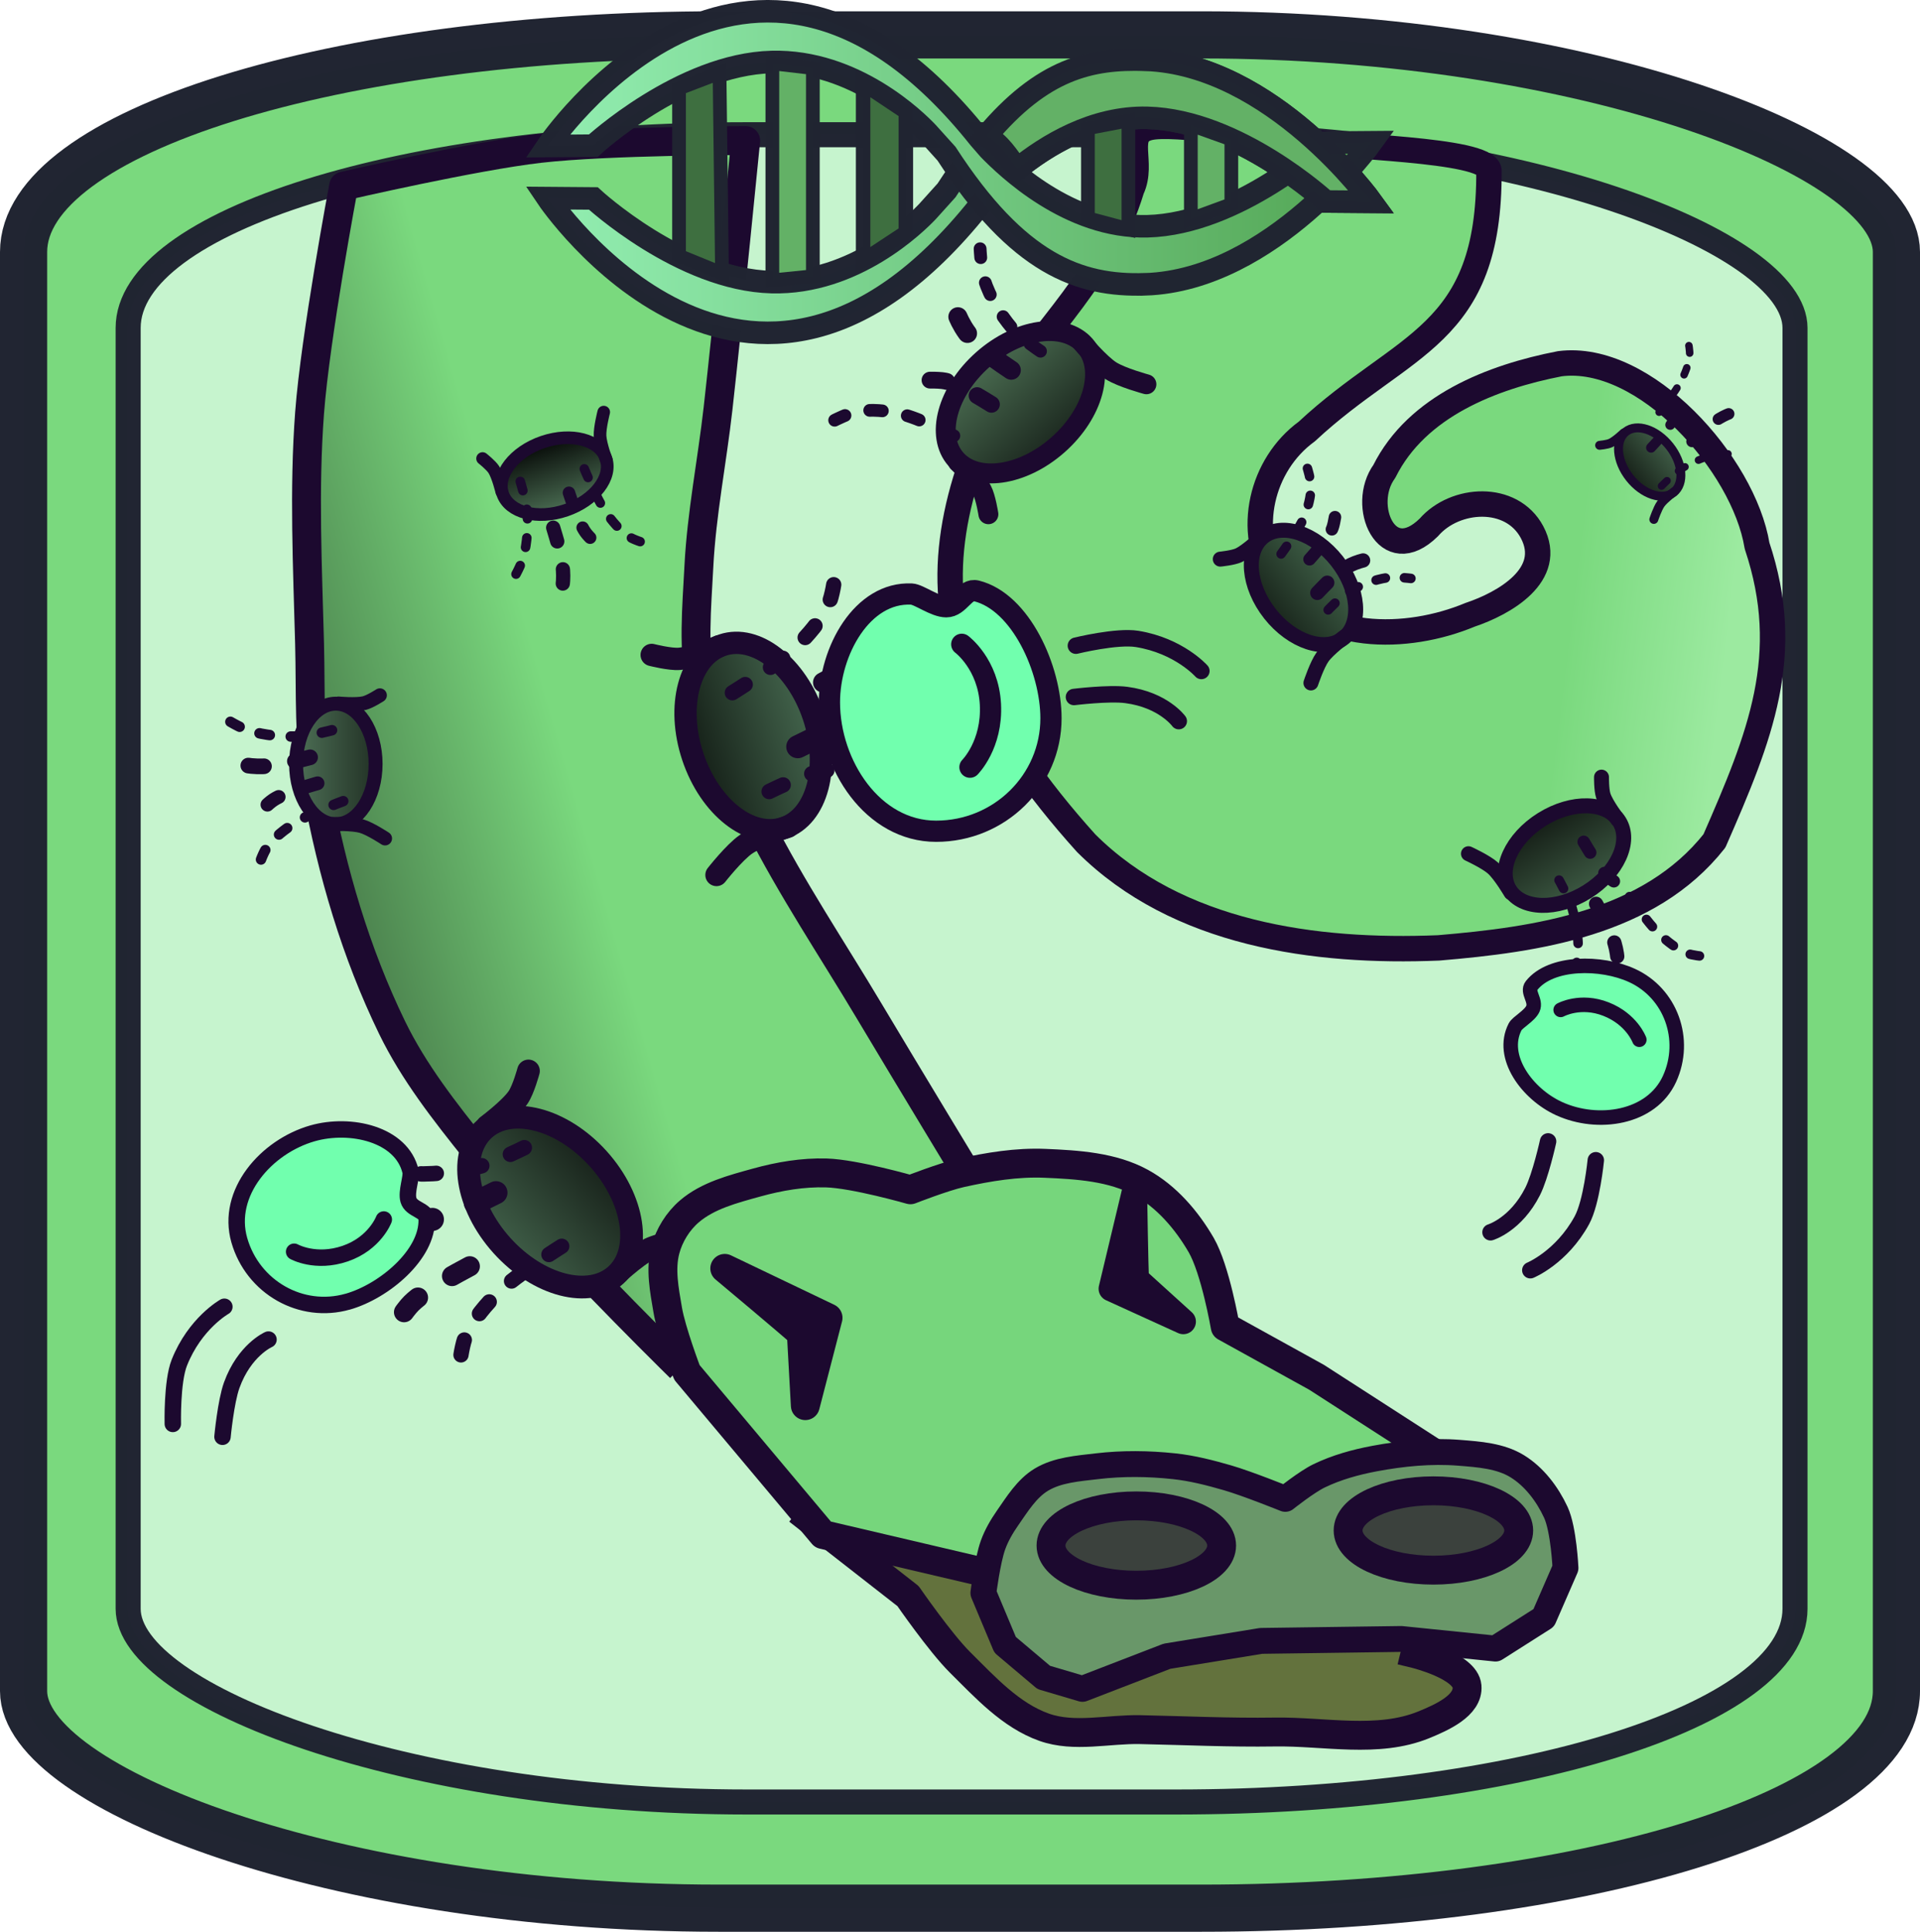 <?xml version="1.0" encoding="UTF-8" standalone="no"?>
<!-- Created with Inkscape (http://www.inkscape.org/) -->

<svg
   width="200"
   height="201.177"
   viewBox="0 0 52.917 53.228"
   version="1.1"
   id="svg1"
   inkscape:version="1.4.2 (f4327f4, 2025-05-13)"
   sodipodi:docname="Diffusion.svg"
   xml:space="preserve"
   xmlns:inkscape="http://www.inkscape.org/namespaces/inkscape"
   xmlns:sodipodi="http://sodipodi.sourceforge.net/DTD/sodipodi-0.dtd"
   xmlns:xlink="http://www.w3.org/1999/xlink"
   xmlns="http://www.w3.org/2000/svg"
   xmlns:svg="http://www.w3.org/2000/svg"><sodipodi:namedview
     id="namedview1"
     pagecolor="#ffffff"
     bordercolor="#000000"
     borderopacity="0.25"
     inkscape:showpageshadow="2"
     inkscape:pageopacity="0.0"
     inkscape:pagecheckerboard="0"
     inkscape:deskcolor="#d1d1d1"
     inkscape:document-units="mm"
     inkscape:zoom="1.6062079"
     inkscape:cx="65.682655"
     inkscape:cy="86.227941"
     inkscape:window-width="3840"
     inkscape:window-height="2054"
     inkscape:window-x="-11"
     inkscape:window-y="-11"
     inkscape:window-maximized="1"
     inkscape:current-layer="layer1"
     showgrid="true"><inkscape:grid
       id="grid1"
       units="mm"
       originx="0"
       originy="0"
       spacingx="1"
       spacingy="1"
       empcolor="#0099e5"
       empopacity="0.302"
       color="#0099e5"
       opacity="0.149"
       empspacing="5"
       enabled="true"
       visible="true" /></sodipodi:namedview><defs
     id="defs1"><linearGradient
       id="linearGradient33"
       inkscape:collect="always"><stop
         style="stop-color:#7ad97e;stop-opacity:1;"
         offset="0.756"
         id="stop33" /><stop
         style="stop-color:#9ceaa0;stop-opacity:1;"
         offset="0.944"
         id="stop34" /></linearGradient><linearGradient
       id="linearGradient31"
       inkscape:collect="always"><stop
         style="stop-color:#7ad97e;stop-opacity:1;"
         offset="0.61"
         id="stop31" /><stop
         style="stop-color:#477949;stop-opacity:1;"
         offset="1"
         id="stop32" /></linearGradient><linearGradient
       id="linearGradient29"
       inkscape:collect="always"><stop
         style="stop-color:#44644c;stop-opacity:1;"
         offset="0"
         id="stop29" /><stop
         style="stop-color:#131b14;stop-opacity:1;"
         offset="1"
         id="stop30" /></linearGradient><linearGradient
       id="linearGradient27"
       inkscape:collect="always"><stop
         style="stop-color:#405f47;stop-opacity:1;"
         offset="0"
         id="stop27" /><stop
         style="stop-color:#111812;stop-opacity:1;"
         offset="1"
         id="stop28" /></linearGradient><linearGradient
       id="linearGradient25"
       inkscape:collect="always"><stop
         style="stop-color:#44684d;stop-opacity:1;"
         offset="0"
         id="stop25" /><stop
         style="stop-color:#151f17;stop-opacity:1;"
         offset="1"
         id="stop26" /></linearGradient><linearGradient
       id="linearGradient23"
       inkscape:collect="always"><stop
         style="stop-color:#4e7255;stop-opacity:1;"
         offset="0"
         id="stop23" /><stop
         style="stop-color:#17211a;stop-opacity:1;"
         offset="1"
         id="stop24" /></linearGradient><linearGradient
       id="linearGradient21"
       inkscape:collect="always"><stop
         style="stop-color:#51755a;stop-opacity:1;"
         offset="0"
         id="stop21" /><stop
         style="stop-color:#1e2c21;stop-opacity:1;"
         offset="1"
         id="stop22" /></linearGradient><linearGradient
       id="linearGradient19"
       inkscape:collect="always"><stop
         style="stop-color:#43644c;stop-opacity:1;"
         offset="0"
         id="stop19" /><stop
         style="stop-color:#141c16;stop-opacity:1;"
         offset="1"
         id="stop20" /></linearGradient><linearGradient
       id="linearGradient17"
       inkscape:collect="always"><stop
         style="stop-color:#486c52;stop-opacity:1;"
         offset="0"
         id="stop17" /><stop
         style="stop-color:#101812;stop-opacity:1;"
         offset="1"
         id="stop18" /></linearGradient><linearGradient
       id="linearGradient12"
       inkscape:collect="always"><stop
         style="stop-color:#52785b;stop-opacity:1;"
         offset="0"
         id="stop12" /><stop
         style="stop-color:#000000;stop-opacity:1;"
         offset="1"
         id="stop15" /></linearGradient><inkscape:path-effect
       effect="spiro"
       id="path-effect45"
       is_visible="true"
       lpeversion="1" /><inkscape:path-effect
       effect="spiro"
       id="path-effect44"
       is_visible="true"
       lpeversion="1" /><inkscape:path-effect
       effect="spiro"
       id="path-effect43"
       is_visible="true"
       lpeversion="1" /><inkscape:path-effect
       effect="spiro"
       id="path-effect42"
       is_visible="true"
       lpeversion="1" /><inkscape:path-effect
       effect="spiro"
       id="path-effect41"
       is_visible="true"
       lpeversion="1" /><inkscape:path-effect
       effect="spiro"
       id="path-effect40"
       is_visible="true"
       lpeversion="1" /><inkscape:path-effect
       effect="fillet_chamfer"
       id="path-effect5"
       is_visible="true"
       lpeversion="1"
       nodesatellites_param="F,0,0,1,0,0,0,1 @ F,0,0,1,0,2.05,0,1 @ F,0,0,1,0,0,0,1"
       radius="0"
       unit="px"
       method="auto"
       mode="F"
       chamfer_steps="1"
       flexible="false"
       use_knot_distance="true"
       apply_no_radius="true"
       apply_with_radius="true"
       only_selected="false"
       hide_knots="false" /><inkscape:path-effect
       effect="fillet_chamfer"
       id="path-effect28"
       is_visible="true"
       lpeversion="1"
       nodesatellites_param="F,0,0,1,0,0,0,1 @ F,0,0,1,0,0,0,1 @ F,0,0,1,0,0,0,1 @ F,0,0,1,0,0,0,1 @ F,0,0,1,0,0,0,1 @ F,0,0,1,0,0,0,1 @ F,0,0,1,0,0,0,1 @ F,0,0,1,0,0,0,1 @ F,0,0,1,0,0,0,1 @ F,0,0,1,0,0,0,1 @ F,0,0,1,0,0,0,1 @ F,0,0,1,0,0,0,1 | F,0,0,1,0,0,0,1 @ F,0,0,1,0,0,0,1 @ F,0,0,1,0,0,0,1 @ F,0,0,1,0,0,0,1 @ F,0,0,1,0,0,0,1 @ F,0,0,1,0,0,0,1 @ F,0,0,1,0,0,0,1 @ F,0,0,1,0,0,0,1 @ F,0,0,1,0,0,0,1 @ F,0,0,1,0,0,0,1 @ F,0,0,1,0,0,0,1"
       radius="0"
       unit="px"
       method="auto"
       mode="F"
       chamfer_steps="1"
       flexible="false"
       use_knot_distance="true"
       apply_no_radius="true"
       apply_with_radius="true"
       only_selected="false"
       hide_knots="false" /><linearGradient
       id="linearGradient13"
       inkscape:collect="always"><stop
         style="stop-color:#94f0b4;stop-opacity:1;"
         offset="0"
         id="stop13" /><stop
         style="stop-color:#51a351;stop-opacity:1;"
         offset="1"
         id="stop14" /></linearGradient><inkscape:path-effect
       effect="powerstroke"
       message=""
       id="path-effect4"
       is_visible="true"
       lpeversion="1.3"
       scale_width="1"
       interpolator_type="CentripetalCatmullRom"
       interpolator_beta="0.75"
       start_linecap_type="round"
       end_linecap_type="round"
       offset_points="10.84,0.437"
       linejoin_type="spiro"
       miter_limit="4"
       not_jump="true"
       sort_points="true" /><inkscape:path-effect
       effect="simplify"
       id="path-effect3"
       is_visible="true"
       lpeversion="1.3"
       threshold="0.012"
       steps="1"
       smooth_angles="0"
       helper_size="0"
       simplify_individual_paths="false"
       simplify_just_coalesce="false"
       step="1" /><linearGradient
       inkscape:collect="always"
       xlink:href="#linearGradient13"
       id="linearGradient14"
       x1="6.124"
       y1="16.682"
       x2="26.723"
       y2="16.682"
       gradientUnits="userSpaceOnUse"
       gradientTransform="matrix(1.161,0,0,1.277,7.587,-15.899)" /><linearGradient
       inkscape:collect="always"
       xlink:href="#linearGradient13"
       id="linearGradient15"
       gradientUnits="userSpaceOnUse"
       x1="6.124"
       y1="16.682"
       x2="26.723"
       y2="16.682"
       gradientTransform="matrix(1.161,0,0,-1.277,7.587,25.38)" /><inkscape:path-effect
       effect="fillet_chamfer"
       id="path-effect5-4"
       is_visible="true"
       lpeversion="1"
       nodesatellites_param="F,0,0,1,0,0,0,1 @ F,0,0,1,0,2.05,0,1 @ F,0,0,1,0,0,0,1"
       radius="0"
       unit="px"
       method="auto"
       mode="F"
       chamfer_steps="1"
       flexible="false"
       use_knot_distance="true"
       apply_no_radius="true"
       apply_with_radius="true"
       only_selected="false"
       hide_knots="false" /><inkscape:path-effect
       effect="fillet_chamfer"
       id="path-effect5-4-5"
       is_visible="true"
       lpeversion="1"
       nodesatellites_param="F,0,0,1,0,0,0,1 @ F,0,0,1,0,2.05,0,1 @ F,0,0,1,0,0,0,1"
       radius="0"
       unit="px"
       method="auto"
       mode="F"
       chamfer_steps="1"
       flexible="false"
       use_knot_distance="true"
       apply_no_radius="true"
       apply_with_radius="true"
       only_selected="false"
       hide_knots="false" /><linearGradient
       inkscape:collect="always"
       xlink:href="#linearGradient12"
       id="linearGradient16"
       x1="-18.588"
       y1="10.402"
       x2="-16.255"
       y2="10.402"
       gradientUnits="userSpaceOnUse" /><linearGradient
       inkscape:collect="always"
       xlink:href="#linearGradient17"
       id="linearGradient18"
       x1="-15.509"
       y1="25.904"
       x2="-11.385"
       y2="25.904"
       gradientUnits="userSpaceOnUse" /><linearGradient
       inkscape:collect="always"
       xlink:href="#linearGradient19"
       id="linearGradient20"
       x1="-12.871"
       y1="34.887"
       x2="-8.673"
       y2="34.887"
       gradientUnits="userSpaceOnUse" /><linearGradient
       inkscape:collect="always"
       xlink:href="#linearGradient21"
       id="linearGradient22"
       x1="8.168"
       y1="21.05"
       x2="10.743"
       y2="21.05"
       gradientUnits="userSpaceOnUse" /><linearGradient
       inkscape:collect="always"
       xlink:href="#linearGradient23"
       id="linearGradient24"
       x1="25.224"
       y1="13.858"
       x2="28.903"
       y2="13.858"
       gradientUnits="userSpaceOnUse" /><linearGradient
       inkscape:collect="always"
       xlink:href="#linearGradient25"
       id="linearGradient26"
       x1="-19.693"
       y1="35.082"
       x2="-16.932"
       y2="35.082"
       gradientUnits="userSpaceOnUse" /><linearGradient
       inkscape:collect="always"
       xlink:href="#linearGradient27"
       id="linearGradient28"
       x1="-44.331"
       y1="-24.239"
       x2="-41.57"
       y2="-24.239"
       gradientUnits="userSpaceOnUse" /><linearGradient
       inkscape:collect="always"
       xlink:href="#linearGradient29"
       id="linearGradient30"
       x1="-28.763"
       y1="38.284"
       x2="-27.112"
       y2="38.284"
       gradientUnits="userSpaceOnUse" /><linearGradient
       inkscape:collect="always"
       xlink:href="#linearGradient31"
       id="linearGradient32"
       x1="27.249"
       y1="18.054"
       x2="8.625"
       y2="23.394"
       gradientUnits="userSpaceOnUse" /><linearGradient
       inkscape:collect="always"
       xlink:href="#linearGradient33"
       id="linearGradient34"
       x1="26.121"
       y1="13.386"
       x2="49.314"
       y2="16.233"
       gradientUnits="userSpaceOnUse" /></defs><g
     inkscape:label="Ebene 1"
     inkscape:groupmode="layer"
     id="layer1"
     transform="translate(-0.2)"><path
       id="path5"
       style="fill:#c6f4ce;fill-opacity:0;stroke:#213222;stroke-width:1.4;stroke-linecap:round;stroke-linejoin:round"
       d="m 46.2,45 a 4.242,5 0 0 1 -4.242,5 4.242,5 0 0 1 -4.242,-5 4.242,5 0 0 1 4.242,-5 4.242,5 0 0 1 4.242,5 z" /><rect
       style="fill:#7ad97e;fill-opacity:1;stroke:#212532;stroke-width:1.3;stroke-linejoin:round;stroke-miterlimit:8.2;stroke-dasharray:none;stroke-opacity:0.996"
       id="rect1"
       width="51.617"
       height="51.617"
       x="0.85"
       y="0.961"
       ry="5.982"
       rx="19.158" /><rect
       style="fill:#c6f4ce;fill-opacity:1;stroke:#212532;stroke-width:0.69;stroke-linejoin:round;stroke-miterlimit:8.2;stroke-dasharray:none;stroke-opacity:0.996"
       id="rect1-8"
       width="45.94"
       height="45.94"
       x="3.732"
       y="3.712"
       ry="5.324"
       rx="17.051" /><path
       style="fill:#71ffae;fill-opacity:0;stroke:#1c092f;stroke-width:0.453;stroke-linecap:round;stroke-linejoin:round;stroke-dasharray:none;stroke-dashoffset:0;paint-order:fill markers stroke"
       d="m 6.384,36.006 c 0,0 -0.811,0.454 -1.242,1.541 -0.208,0.526 -0.179,1.688 -0.179,1.688"
       id="path37-9"
       sodipodi:nodetypes="csc" /><path
       style="fill:#71ffae;fill-opacity:0;stroke:#1c092f;stroke-width:0.453;stroke-linecap:round;stroke-linejoin:round;stroke-dasharray:none;stroke-dashoffset:0;paint-order:fill markers stroke"
       d="m 7.6,36.91 c 0,0 -0.665,0.29 -1.014,1.259 -0.163,0.452 -0.254,1.42 -0.254,1.42"
       id="path38-4"
       sodipodi:nodetypes="csc" /><path
       style="fill:url(#linearGradient34);fill-opacity:1;stroke:#1c092f;stroke-width:0.7;stroke-linecap:round;stroke-linejoin:round;paint-order:fill markers stroke"
       d="m 41.237,4.695 c 0.026,4.61 -2.349,4.706 -5.021,7.195 -1.254,0.911 -1.691,2.744 -0.848,4.074 1.126,1.755 3.623,1.696 5.348,0.976 0.93,-0.31 2.336,-1.099 1.708,-2.279 -0.565,-1.056 -2.121,-0.962 -2.844,-0.129 -1.164,1.148 -1.908,-0.609 -1.226,-1.544 0.898,-1.802 2.972,-2.603 4.837,-2.966 2.341,-0.302 5.071,2.773 5.435,5.015 1.006,3.008 0.087,5.253 -1.175,8.134 -1.798,2.277 -4.892,2.719 -7.602,2.947 -3.404,0.14 -7.192,-0.373 -9.713,-2.885 -1.376,-1.528 -2.476,-3.077 -3.298,-4.949 -0.941,-2.307 -0.299,-4.975 0.885,-7.275 C 29.01,9.003 30.66,7.619 31.392,5.215 31.739,4.475 31.149,3.688 31.88,3.516 c 0.671,-0.157 3.184,0.269 3.832,0.333 1.431,0.206 5.435,0.254 5.526,0.846 z"
       id="path12"
       sodipodi:nodetypes="cccccccccccccccscc" /><path
       style="fill:#3e6f40;fill-opacity:1;stroke:none;stroke-width:1.172;stroke-dasharray:none;stroke-opacity:0.996"
       d="M 50.489,39.566 45.619,51.205"
       id="path24" /><path
       style="fill:url(#linearGradient32);fill-opacity:1;stroke:#1c092f;stroke-width:0.796;stroke-linecap:square;stroke-linejoin:round;paint-order:fill markers stroke"
       d="m 27.078,32.707 c 0,0 -1.95,-3.219 -2.914,-4.835 -1.024,-1.717 -2.143,-3.383 -3.047,-5.166 -0.608,-1.2 -1.306,-2.394 -1.59,-3.709 -0.237,-1.101 -0.123,-2.253 -0.066,-3.378 0.074,-1.466 0.366,-2.913 0.53,-4.371 0.276,-2.456 0.761,-7.375 0.761,-7.375 0,0 -3.793,0.001 -5.673,0.216 -1.824,0.209 -5.408,1.038 -5.408,1.038 0,0 -0.782,4.151 -0.939,6.253 -0.158,2.113 -0.056,4.239 0,6.358 0.035,1.35 -0.028,2.717 0.212,4.046 0.407,2.245 1.064,4.475 2.061,6.527 0.598,1.231 1.457,2.325 2.313,3.393 1.63,2.034 5.348,5.704 5.348,5.704"
       id="path7"
       sodipodi:nodetypes="caaaaacacaaaaac" /><path
       style="fill:#221c25;fill-opacity:0;stroke:#1c092f;stroke-width:0.626;stroke-linecap:round;stroke-linejoin:round;paint-order:fill markers stroke"
       d="m 17.078,35.206 c 0,0 0.628,-0.596 1.01,-0.784 0.357,-0.175 1.155,-0.296 1.155,-0.296"
       id="path11-68"
       sodipodi:nodetypes="cac" /><path
       style="fill:#63723d;fill-opacity:1;stroke:#1c092f;stroke-width:0.796;stroke-linecap:square;stroke-linejoin:round;paint-order:fill markers stroke"
       d="m 39.2,45.566 c 0,0 1.386,0.337 1.433,0.899 0.044,0.53 -0.7,0.859 -1.192,1.06 -1.269,0.518 -2.736,0.178 -4.106,0.199 -1.236,0.019 -2.473,-0.04 -3.709,-0.066 -0.883,-0.019 -1.817,0.229 -2.649,-0.066 -0.92,-0.326 -1.625,-1.101 -2.318,-1.788 -0.549,-0.545 -1.433,-1.826 -1.433,-1.826 l -2.715,-2.119"
       id="path3"
       sodipodi:nodetypes="caaaaaacc" /><path
       style="fill:#76d67c;fill-opacity:1;stroke:#1c092f;stroke-width:0.796;stroke-linecap:square;stroke-linejoin:round;paint-order:fill markers stroke"
       d="m 39.465,39.87 -2.98,-1.921 -2.517,-1.391 c 0,0 -0.27,-1.575 -0.662,-2.252 -0.4,-0.689 -0.957,-1.339 -1.656,-1.722 -0.79,-0.433 -1.749,-0.492 -2.649,-0.53 -0.777,-0.033 -1.559,0.097 -2.318,0.265 -0.477,0.106 -1.391,0.464 -1.391,0.464 0,0 -1.53,-0.44 -2.318,-0.464 -0.646,-0.019 -1.298,0.092 -1.921,0.265 -0.648,0.18 -1.344,0.357 -1.854,0.795 -0.316,0.271 -0.555,0.657 -0.662,1.06 -0.142,0.534 -0.027,1.111 0.066,1.656 0.101,0.592 0.53,1.722 0.53,1.722 l 3.748,4.466 4.398,1.031"
       id="path2"
       sodipodi:nodetypes="cccaaaacaaaaaccc" /><path
       style="fill:#221c25;fill-opacity:0;stroke:#1c092f;stroke-width:0.796;stroke-linecap:square;stroke-linejoin:round;paint-order:fill markers stroke"
       d="m 20.175,34.949 2.847,1.362 -0.627,2.42 -0.11,-1.993 C 22.057,36.522 20.175,34.949 20.175,34.949 Z"
       id="path4"
       sodipodi:nodetypes="ccccc" /><path
       style="fill:#221c25;fill-opacity:0;stroke:#1c092f;stroke-width:0.695;stroke-linecap:square;stroke-linejoin:round;paint-order:fill markers stroke"
       d="m 31.467,32.829 -0.641,2.681 1.987,0.905 -1.292,-1.171 c -0.02,-0.273 -0.053,-2.415 -0.053,-2.415 z"
       id="path4-1"
       sodipodi:nodetypes="ccccc" /><ellipse
       style="fill:url(#linearGradient22);fill-opacity:1;stroke:#1c092f;stroke-width:0.384;stroke-linecap:square;stroke-linejoin:round;paint-order:fill markers stroke"
       id="path9"
       cx="9.456"
       cy="21.05"
       rx="1.096"
       ry="1.661" /><path
       style="fill:#221c25;fill-opacity:0;stroke:#1c092f;stroke-width:0.384;stroke-linecap:round;stroke-linejoin:round;paint-order:fill markers stroke"
       d="m 9.529,19.384 c 0,0 0.481,0.045 0.712,-0.011 0.155,-0.038 0.429,-0.215 0.429,-0.215"
       id="path10"
       sodipodi:nodetypes="cac" /><path
       style="fill:#221c25;fill-opacity:0;stroke:#1c092f;stroke-width:0.384;stroke-linecap:round;stroke-linejoin:round;paint-order:fill markers stroke"
       d="m 9.383,22.705 c 0,0 0.531,-0.014 0.782,0.058 0.235,0.067 0.648,0.34 0.648,0.34"
       id="path11"
       sodipodi:nodetypes="cac" /><ellipse
       style="fill:url(#linearGradient18);fill-opacity:1;stroke:#1c092f;stroke-width:0.615;stroke-linecap:square;stroke-linejoin:round;paint-order:fill markers stroke"
       id="path9-2"
       cx="-13.447"
       cy="25.904"
       rx="1.755"
       ry="2.659"
       transform="matrix(-0.948,0.317,0.317,0.948,0,0)" /><path
       style="fill:#221c25;fill-opacity:0;stroke:#1c092f;stroke-width:0.615;stroke-linecap:round;stroke-linejoin:round;paint-order:fill markers stroke"
       d="m 20.009,17.81 c 0,0 -0.708,0.313 -1.087,0.344 -0.255,0.021 -0.761,-0.108 -0.761,-0.108"
       id="path10-7"
       sodipodi:nodetypes="cac" /><path
       style="fill:#221c25;fill-opacity:0;stroke:#1c092f;stroke-width:0.615;stroke-linecap:round;stroke-linejoin:round;paint-order:fill markers stroke"
       d="m 21.918,22.779 c 0,0 -0.813,0.249 -1.159,0.485 -0.322,0.221 -0.812,0.845 -0.812,0.845"
       id="path11-6"
       sodipodi:nodetypes="cac" /><ellipse
       style="fill:url(#linearGradient26);fill-opacity:1;stroke:#1c092f;stroke-width:0.412;stroke-linecap:square;stroke-linejoin:round;paint-order:fill markers stroke"
       id="path9-2-3"
       cx="-18.312"
       cy="35.082"
       rx="1.175"
       ry="1.78"
       transform="matrix(-0.785,0.62,0.62,0.785,0,0)" /><path
       style="fill:#221c25;fill-opacity:0;stroke:#1c092f;stroke-width:0.412;stroke-linecap:round;stroke-linejoin:round;paint-order:fill markers stroke"
       d="m 34.942,14.838 c 0,0 -0.375,0.358 -0.606,0.463 -0.156,0.071 -0.504,0.105 -0.504,0.105"
       id="path10-7-1"
       sodipodi:nodetypes="cac" /><path
       style="fill:#221c25;fill-opacity:0;stroke:#1c092f;stroke-width:0.412;stroke-linecap:round;stroke-linejoin:round;paint-order:fill markers stroke"
       d="m 37.27,17.534 c 0,0 -0.456,0.341 -0.62,0.568 -0.153,0.212 -0.32,0.716 -0.32,0.716"
       id="path11-6-2"
       sodipodi:nodetypes="cac" /><ellipse
       style="fill:url(#linearGradient28);fill-opacity:1;stroke:#1c092f;stroke-width:0.412;stroke-linecap:square;stroke-linejoin:round;paint-order:fill markers stroke"
       id="path9-2-3-1"
       cx="-42.95"
       cy="-24.239"
       rx="1.175"
       ry="1.78"
       transform="matrix(-0.53,-0.848,-0.848,0.53,0,0)" /><path
       style="fill:#221c25;fill-opacity:0;stroke:#1c092f;stroke-width:0.412;stroke-linecap:round;stroke-linejoin:round;paint-order:fill markers stroke"
       d="m 44.782,22.579 c 0,0 -0.314,-0.412 -0.394,-0.654 -0.054,-0.163 -0.049,-0.512 -0.049,-0.512"
       id="path10-7-1-3"
       sodipodi:nodetypes="cac" /><path
       style="fill:#221c25;fill-opacity:0;stroke:#1c092f;stroke-width:0.412;stroke-linecap:round;stroke-linejoin:round;paint-order:fill markers stroke"
       d="m 41.846,24.598 c 0,0 -0.289,-0.491 -0.497,-0.678 -0.194,-0.175 -0.677,-0.397 -0.677,-0.397"
       id="path11-6-2-8"
       sodipodi:nodetypes="cac" /><ellipse
       style="fill:url(#linearGradient30);fill-opacity:1;stroke:#1c092f;stroke-width:0.246;stroke-linecap:square;stroke-linejoin:round;paint-order:fill markers stroke"
       id="path9-2-3-7"
       cx="-27.938"
       cy="38.284"
       rx="0.702"
       ry="1.064"
       transform="matrix(-0.785,0.62,0.62,0.785,0,0)" /><path
       style="fill:#221c25;fill-opacity:0;stroke:#1c092f;stroke-width:0.246;stroke-linecap:round;stroke-linejoin:round;paint-order:fill markers stroke"
       d="m 44.951,11.931 c 0,0 -0.224,0.214 -0.363,0.277 -0.093,0.043 -0.301,0.062 -0.301,0.062"
       id="path10-7-1-9"
       sodipodi:nodetypes="cac" /><path
       style="fill:#221c25;fill-opacity:0;stroke:#1c092f;stroke-width:0.246;stroke-linecap:round;stroke-linejoin:round;paint-order:fill markers stroke"
       d="m 46.343,13.544 c 0,0 -0.273,0.204 -0.371,0.34 -0.091,0.127 -0.191,0.428 -0.191,0.428"
       id="path11-6-2-3"
       sodipodi:nodetypes="cac" /><ellipse
       style="fill:url(#linearGradient24);fill-opacity:1;stroke:#1c092f;stroke-width:0.549;stroke-linecap:square;stroke-linejoin:round;paint-order:fill markers stroke"
       id="path9-2-3-5"
       cx="27.064"
       cy="13.858"
       rx="1.565"
       ry="2.372"
       transform="matrix(0.663,0.749,0.749,-0.663,0,0)" /><path
       style="fill:#221c25;fill-opacity:0;stroke:#1c092f;stroke-width:0.549;stroke-linecap:round;stroke-linejoin:round;paint-order:fill markers stroke"
       d="m 26.602,12.735 c 0,0 0.504,0.472 0.662,0.772 0.107,0.202 0.177,0.662 0.177,0.662"
       id="path10-7-1-0"
       sodipodi:nodetypes="cac" /><path
       style="fill:#221c25;fill-opacity:0;stroke:#1c092f;stroke-width:0.549;stroke-linecap:round;stroke-linejoin:round;paint-order:fill markers stroke"
       d="m 30.016,9.434 c 0,0 0.488,0.581 0.803,0.782 0.294,0.187 0.977,0.372 0.977,0.372"
       id="path11-6-2-2"
       sodipodi:nodetypes="cac" /><ellipse
       style="fill:url(#linearGradient20);fill-opacity:1;stroke:#1c092f;stroke-width:0.626;stroke-linecap:square;stroke-linejoin:round;paint-order:fill markers stroke"
       id="path9-22"
       cx="-10.772"
       cy="34.887"
       rx="1.786"
       ry="2.707"
       transform="rotate(-42.038)" /><path
       style="fill:#221c25;fill-opacity:0;stroke:#1c092f;stroke-width:0.626;stroke-linecap:round;stroke-linejoin:round;paint-order:fill markers stroke"
       d="m 13.631,31.027 c 0,0 0.632,-0.471 0.849,-0.79 0.147,-0.216 0.285,-0.728 0.285,-0.728"
       id="path10-1"
       sodipodi:nodetypes="cac" /><ellipse
       style="fill:url(#linearGradient16);fill-opacity:1;stroke:#1c092f;stroke-width:0.348;stroke-linecap:square;stroke-linejoin:round;paint-order:fill markers stroke"
       id="path9-8"
       cx="-17.421"
       cy="10.402"
       rx="0.993"
       ry="1.504"
       transform="rotate(-108.872)" /><path
       style="fill:#221c25;fill-opacity:0;stroke:#1c092f;stroke-width:0.348;stroke-linecap:round;stroke-linejoin:round;paint-order:fill markers stroke"
       d="m 14.028,13.546 c 0,0 -0.102,-0.426 -0.218,-0.607 -0.078,-0.122 -0.31,-0.305 -0.31,-0.305"
       id="path10-9"
       sodipodi:nodetypes="cac" /><path
       d="m 31.769,1.647 c 3.497,0.119 6.235,3.915 6.235,3.915 l -1.264,-0.01 c 0,0 -2.427,-2.241 -4.917,-2.305 -2.157,-0.055 -3.895,1.639 -4.364,2.117 L 27.191,5.671 C 20.816,13.668 15.289,5.458 15.289,5.458 l 1.264,0.01 c 0,0 2.427,2.241 4.916,2.305 2.295,0.059 4,-1.634 4.298,-1.95 l 0.52,-0.577 c 1.965,-3.03 3.649,-3.661 5.481,-3.598 z"
       style="fill:url(#linearGradient14);fill-opacity:1;stroke:#212532;stroke-width:0.621;stroke-opacity:0.996"
       id="path9-3"
       sodipodi:nodetypes="scccccccsccs" /><path
       d="m 31.769,7.834 c 3.497,-0.119 6.235,-3.915 6.235,-3.915 l -1.264,0.01 c 0,0 -2.427,2.241 -4.917,2.305 C 29.665,6.289 27.927,4.595 27.459,4.117 L 27.191,3.809 C 20.816,-4.187 15.289,4.023 15.289,4.023 l 1.264,-0.01 c 0,0 2.427,-2.241 4.916,-2.305 2.295,-0.059 4,1.634 4.298,1.95 l 0.52,0.577 c 1.965,3.03 3.649,3.661 5.481,3.598 z"
       style="fill:url(#linearGradient15);fill-opacity:1;stroke:#212532;stroke-width:0.621;stroke-opacity:0.996"
       id="path9-3-3"
       sodipodi:nodetypes="scccccccsccs" /><path
       d="m 31.769,1.647 c -1.512,-0.051 -2.84,0.252 -4.391,2.103 0.372,0.186 0.61,0.576 0.854,0.91 0.81,-0.654 2.101,-1.451 3.591,-1.413 2.489,0.064 4.917,2.305 4.917,2.305 l 1.264,0.01 c 0,0 -2.738,-3.796 -6.235,-3.915 z"
       style="fill:#63b166;fill-opacity:1;stroke:#212532;stroke-width:0.621;stroke-opacity:0.996"
       id="path18"
       sodipodi:nodetypes="cccccccc" /><path
       id="rect18"
       style="fill:#3e6f40;fill-opacity:1;stroke:#212532;stroke-width:0.378;stroke-opacity:0.996"
       d="M 18.915,2.436 20.031,2.009 20.099,7.531 18.915,7.048 Z"
       sodipodi:nodetypes="ccccc" /><path
       id="rect18-0"
       style="fill:#63b166;stroke:#212532;stroke-width:0.378;stroke-opacity:0.996"
       d="m 21.487,1.745 1.116,0.13 v 5.737 l -1.116,0.112 z"
       sodipodi:nodetypes="ccccc" /><path
       id="rect18-2"
       style="fill:#3e6f40;fill-opacity:1;stroke:#212532;stroke-width:0.399;stroke-opacity:0.996"
       d="m 23.988,2.307 1.178,0.785 v 3.309 l -1.178,0.776 z"
       sodipodi:nodetypes="ccccc" /><path
       id="rect18-5"
       style="fill:#3e6f40;fill-opacity:1;stroke:#212532;stroke-width:0.378;stroke-opacity:0.996"
       d="M 30.184,3.532 31.3,3.318 V 6.312 L 30.184,6.014 Z"
       sodipodi:nodetypes="ccccc" /><path
       id="rect18-20"
       style="fill:#63b166;stroke:#212532;stroke-width:0.378;stroke-opacity:0.996"
       d="m 33.021,3.442 1.116,0.4 v 1.785 l -1.116,0.409 z"
       sodipodi:nodetypes="ccccc" /><path
       style="fill:#221c25;fill-opacity:0;stroke:#1c092f;stroke-width:0.348;stroke-linecap:round;stroke-linejoin:round;paint-order:fill markers stroke"
       d="m 16.917,12.698 c 0,0 -0.167,-0.451 -0.179,-0.688 -0.011,-0.221 0.101,-0.655 0.101,-0.655"
       id="path11-2"
       sodipodi:nodetypes="cac" /><path
       style="fill:#699769;fill-opacity:1;stroke:#1c092f;stroke-width:0.713;stroke-linecap:square;stroke-linejoin:round;paint-order:fill markers stroke"
       d="m 30.033,46.535 2.33,-0.899 2.596,-0.423 3.861,-0.053 2.596,0.265 1.331,-0.846 0.599,-1.375 c 0,0 -0.048,-1.063 -0.266,-1.534 -0.233,-0.501 -0.594,-0.981 -1.065,-1.27 -0.466,-0.286 -1.053,-0.327 -1.598,-0.37 -0.776,-0.062 -1.565,0.016 -2.33,0.159 -0.525,0.098 -1.05,0.244 -1.531,0.476 -0.339,0.163 -0.932,0.635 -0.932,0.635 0,0 -1.053,-0.425 -1.598,-0.582 -0.48,-0.139 -0.968,-0.264 -1.465,-0.317 -0.706,-0.076 -1.425,-0.084 -2.13,0 -0.521,0.062 -1.082,0.099 -1.531,0.37 -0.402,0.243 -0.663,0.672 -0.932,1.058 -0.16,0.23 -0.304,0.477 -0.399,0.741 -0.153,0.423 -0.266,1.323 -0.266,1.323 l 0.599,1.428 1.065,0.899 z"
       id="path1"
       sodipodi:nodetypes="cccccccaaaaacaaaaaacccc" /><ellipse
       style="fill:#3b413d;fill-opacity:1;stroke:#1c092f;stroke-width:0.796;stroke-linecap:square;stroke-linejoin:round;paint-order:fill markers stroke"
       id="path8"
       cx="31.518"
       cy="42.586"
       rx="2.351"
       ry="1.093" /><ellipse
       style="fill:#3b413d;fill-opacity:1;stroke:#1c092f;stroke-width:0.796;stroke-linecap:square;stroke-linejoin:round;paint-order:fill markers stroke"
       id="path8-8"
       cx="39.706"
       cy="42.171"
       rx="2.351"
       ry="1.093" /><path
       style="fill:#76d67c;fill-opacity:0;stroke:#1c092f;stroke-width:0.421;stroke-linecap:round;stroke-linejoin:round;stroke-dasharray:0.421,0.842;paint-order:fill markers stroke;stroke-dashoffset:0"
       d="m 20.384,19.088 c 0,0 1.226,-0.757 1.73,-1.24 0.365,-0.35 0.702,-0.742 0.915,-1.181 0.112,-0.232 0.179,-0.741 0.179,-0.741"
       id="path34"
       sodipodi:nodetypes="caac" /><path
       style="fill:#76d67c;fill-opacity:0;stroke:#1c092f;stroke-width:0.635;stroke-linecap:round;stroke-linejoin:round;paint-order:fill markers stroke;stroke-dasharray:0.635,1.269;stroke-dashoffset:0"
       d="m 22.187,20.575 c 0,0 0.687,-0.342 1.042,-0.486 0.745,-0.303 1.246,-0.373 1.926,-0.342"
       id="path34-4"
       sodipodi:nodetypes="csc" /><path
       style="fill:#76d67c;fill-opacity:0;stroke:#1c092f;stroke-width:0.557;stroke-linecap:round;stroke-linejoin:round;paint-order:fill markers stroke;stroke-dasharray:0.557,1.113;stroke-dashoffset:0"
       d="m 22.886,18.803 c 0,0 0.597,-0.311 0.882,-0.49 0.253,-0.159 0.519,-0.309 0.733,-0.519 0.2,-0.196 0.5,-0.674 0.5,-0.674"
       id="path34-4-3"
       sodipodi:nodetypes="caac" /><path
       style="fill:#76d67c;fill-opacity:0;stroke:#1c092f;stroke-width:0.425;stroke-linecap:round;stroke-linejoin:round;stroke-dasharray:0.425,0.849;paint-order:fill markers stroke;stroke-dashoffset:0"
       d="m 21.399,21.809 c 0,0 0.825,-0.411 1.279,-0.518 0.646,-0.153 1.332,-0.227 1.998,-0.169 0.351,0.031 1.012,0.269 1.012,0.269"
       id="path34-4-9"
       sodipodi:nodetypes="caac" /><path
       style="fill:#76d67c;fill-opacity:0;stroke:#1c092f;stroke-width:0.421;stroke-linecap:round;stroke-linejoin:round;stroke-dasharray:0.421,0.842;paint-order:fill markers stroke;stroke-dashoffset:0"
       d="m 15.682,34.339 c 0,0 -1.222,0.764 -1.723,1.251 -0.363,0.352 -0.698,0.746 -0.908,1.187 -0.111,0.232 -0.175,0.742 -0.175,0.742"
       id="path34-46"
       sodipodi:nodetypes="caac" /><path
       style="fill:#76d67c;fill-opacity:0;stroke:#1c092f;stroke-width:0.635;stroke-linecap:round;stroke-linejoin:round;paint-order:fill markers stroke;stroke-dasharray:0.635,1.269;stroke-dashoffset:0"
       d="m 13.87,32.863 c 0,0 -0.685,0.346 -1.039,0.493 -0.743,0.308 -1.244,0.38 -1.924,0.353"
       id="path34-4-0"
       sodipodi:nodetypes="csc" /><path
       style="fill:#76d67c;fill-opacity:0;stroke:#1c092f;stroke-width:0.557;stroke-linecap:round;stroke-linejoin:round;paint-order:fill markers stroke;stroke-dasharray:0.557,1.113;stroke-dashoffset:0"
       d="m 13.148,34.892 c 0,0 -0.595,0.315 -0.879,0.496 -0.252,0.161 -0.517,0.313 -0.73,0.523 -0.199,0.197 -0.496,0.677 -0.496,0.677"
       id="path34-4-3-6"
       sodipodi:nodetypes="caac" /><path
       style="fill:#76d67c;fill-opacity:0;stroke:#1c092f;stroke-width:0.425;stroke-linecap:round;stroke-linejoin:round;stroke-dasharray:0.425,0.849;paint-order:fill markers stroke;stroke-dashoffset:0"
       d="m 14.651,31.623 c 0,0 -0.823,0.416 -1.276,0.526 -0.645,0.157 -1.331,0.235 -1.997,0.18 C 11.027,32.301 10.364,32.067 10.364,32.067"
       id="path34-4-9-6"
       sodipodi:nodetypes="caac" /><path
       style="fill:#76d67c;fill-opacity:0;stroke:#1c092f;stroke-width:0.287;stroke-linecap:round;stroke-linejoin:round;stroke-dasharray:0.287,0.573;paint-order:fill markers stroke;stroke-dashoffset:0"
       d="m 9.661,22.074 c 0,0 -0.921,0.34 -1.323,0.594 -0.291,0.184 -0.569,0.4 -0.77,0.665 -0.106,0.14 -0.22,0.47 -0.22,0.47"
       id="path34-6"
       sodipodi:nodetypes="caac" /><path
       style="fill:#76d67c;fill-opacity:0;stroke:#1c092f;stroke-width:0.432;stroke-linecap:round;stroke-linejoin:round;paint-order:fill markers stroke;stroke-dasharray:0.432,0.865;stroke-dashoffset:0"
       d="m 8.746,20.867 c 0,0 -0.505,0.135 -0.762,0.184 -0.538,0.102 -0.882,0.081 -1.332,-0.032"
       id="path34-4-37"
       sodipodi:nodetypes="csc" /><path
       style="fill:#76d67c;fill-opacity:0;stroke:#1c092f;stroke-width:0.379;stroke-linecap:round;stroke-linejoin:round;paint-order:fill markers stroke;stroke-dasharray:0.379,0.758;stroke-dashoffset:0"
       d="m 8.953,21.582 c 0,0 -0.441,0.127 -0.655,0.208 -0.191,0.072 -0.388,0.137 -0.559,0.247 -0.16,0.104 -0.425,0.382 -0.425,0.382"
       id="path34-4-3-8"
       sodipodi:nodetypes="caac" /><path
       style="fill:#76d67c;fill-opacity:0;stroke:#1c092f;stroke-width:0.289;stroke-linecap:round;stroke-linejoin:round;stroke-dasharray:0.289,0.578;paint-order:fill markers stroke;stroke-dashoffset:0"
       d="m 9.351,20.12 c 0,0 -0.606,0.163 -0.924,0.173 -0.452,0.015 -0.92,-0.029 -1.357,-0.157 -0.23,-0.068 -0.639,-0.316 -0.639,-0.316"
       id="path34-4-9-8"
       sodipodi:nodetypes="caac" /><path
       style="fill:#76d67c;fill-opacity:0;stroke:#1c092f;stroke-width:0.261;stroke-linecap:round;stroke-linejoin:round;stroke-dasharray:0.261,0.521;paint-order:fill markers stroke;stroke-dashoffset:0"
       d="m 16.304,12.918 c 0,0 0.34,0.825 0.585,1.182 0.177,0.258 0.383,0.503 0.63,0.677 0.13,0.092 0.435,0.184 0.435,0.184"
       id="path34-5"
       sodipodi:nodetypes="caac" /><path
       style="fill:#76d67c;fill-opacity:0;stroke:#1c092f;stroke-width:0.393;stroke-linecap:round;stroke-linejoin:round;paint-order:fill markers stroke;stroke-dasharray:0.393,0.786;stroke-dashoffset:0"
       d="m 15.447,14.54 c 0,0 0.14,0.454 0.193,0.686 0.111,0.486 0.103,0.799 0.016,1.211"
       id="path34-4-98"
       sodipodi:nodetypes="csc" /><path
       style="fill:#76d67c;fill-opacity:0;stroke:#1c092f;stroke-width:0.345;stroke-linecap:round;stroke-linejoin:round;paint-order:fill markers stroke;stroke-dasharray:0.345,0.689;stroke-dashoffset:0"
       d="m 15.881,13.578 c 0,0 0.13,0.396 0.211,0.588 0.072,0.171 0.137,0.348 0.244,0.5 0.099,0.142 0.362,0.373 0.362,0.373"
       id="path34-4-3-4"
       sodipodi:nodetypes="caac" /><path
       style="fill:#76d67c;fill-opacity:0;stroke:#1c092f;stroke-width:0.263;stroke-linecap:round;stroke-linejoin:round;stroke-dasharray:0.263,0.526;paint-order:fill markers stroke;stroke-dashoffset:0"
       d="m 14.539,13.265 c 0,0 0.168,0.545 0.189,0.833 0.029,0.41 0.005,0.837 -0.097,1.238 -0.054,0.211 -0.266,0.591 -0.266,0.591"
       id="path34-4-9-0"
       sodipodi:nodetypes="caac" /><path
       style="fill:#76d67c;fill-opacity:0;stroke:#1c092f;stroke-width:0.261;stroke-linecap:round;stroke-linejoin:round;stroke-dasharray:0.261,0.521;paint-order:fill markers stroke;stroke-dashoffset:0"
       d="m 45.112,24.704 c 0,0 0.506,0.735 0.82,1.032 0.228,0.215 0.48,0.411 0.759,0.529 0.147,0.062 0.464,0.088 0.464,0.088"
       id="path34-5-1"
       sodipodi:nodetypes="caac" /><path
       style="fill:#76d67c;fill-opacity:0;stroke:#1c092f;stroke-width:0.393;stroke-linecap:round;stroke-linejoin:round;paint-order:fill markers stroke;stroke-dasharray:0.393,0.786;stroke-dashoffset:0"
       d="m 44.19,24.904 c 0,0 0.233,0.414 0.333,0.63 0.211,0.452 0.269,0.759 0.271,1.18"
       id="path34-4-98-5"
       sodipodi:nodetypes="csc" /><path
       style="fill:#76d67c;fill-opacity:0;stroke:#1c092f;stroke-width:0.345;stroke-linecap:round;stroke-linejoin:round;paint-order:fill markers stroke;stroke-dasharray:0.345,0.689;stroke-dashoffset:0"
       d="m 43.848,23.196 c 0,0 0.211,0.36 0.33,0.53 0.106,0.152 0.207,0.311 0.343,0.437 0.127,0.118 0.432,0.289 0.432,0.289"
       id="path34-4-3-4-4"
       sodipodi:nodetypes="caac" /><path
       style="fill:#76d67c;fill-opacity:0;stroke:#1c092f;stroke-width:0.263;stroke-linecap:round;stroke-linejoin:round;stroke-dasharray:0.263,0.526;paint-order:fill markers stroke;stroke-dashoffset:0"
       d="m 43.169,24.251 c 0,0 0.279,0.498 0.36,0.775 0.115,0.394 0.181,0.817 0.166,1.231 -0.008,0.218 -0.135,0.634 -0.135,0.634"
       id="path34-4-9-0-2"
       sodipodi:nodetypes="caac" /><path
       style="fill:#76d67c;fill-opacity:0;stroke:#1c092f;stroke-width:0.207;stroke-linecap:round;stroke-linejoin:round;stroke-dasharray:0.207,0.414;paint-order:fill markers stroke;stroke-dashoffset:0"
       d="m 45.927,11.357 c 0,0 0.449,-0.55 0.605,-0.856 0.113,-0.222 0.207,-0.458 0.235,-0.697 0.015,-0.126 -0.036,-0.374 -0.036,-0.374"
       id="path34-5-7"
       sodipodi:nodetypes="caac" /><path
       style="fill:#76d67c;fill-opacity:0;stroke:#1c092f;stroke-width:0.318;stroke-linecap:round;stroke-linejoin:round;paint-order:fill markers stroke;stroke-dasharray:0.318,0.636;stroke-dashoffset:0"
       d="m 46.834,12.163 c 0,0 0.276,-0.268 0.424,-0.392 0.31,-0.26 0.542,-0.372 0.876,-0.466"
       id="path34-4-98-2"
       sodipodi:nodetypes="csc" /><path
       style="fill:#76d67c;fill-opacity:0;stroke:#1c092f;stroke-width:0.274;stroke-linecap:round;stroke-linejoin:round;paint-order:fill markers stroke;stroke-dasharray:0.274,0.548;stroke-dashoffset:0"
       d="m 45.705,12.335 c 0,0 0.228,-0.241 0.331,-0.37 0.092,-0.115 0.191,-0.228 0.257,-0.359 0.062,-0.123 0.124,-0.394 0.124,-0.394"
       id="path34-4-3-4-6"
       sodipodi:nodetypes="caac" /><path
       style="fill:#76d67c;fill-opacity:0;stroke:#1c092f;stroke-width:0.209;stroke-linecap:round;stroke-linejoin:round;stroke-dasharray:0.209,0.418;paint-order:fill markers stroke;stroke-dashoffset:0"
       d="m 45.994,13.392 c 0,0 0.318,-0.324 0.511,-0.447 0.276,-0.175 0.583,-0.32 0.903,-0.401 0.168,-0.042 0.514,-0.038 0.514,-0.038"
       id="path34-4-9-0-0"
       sodipodi:nodetypes="caac" /><path
       style="fill:#76d67c;fill-opacity:0;stroke:#1c092f;stroke-width:0.261;stroke-linecap:round;stroke-linejoin:round;stroke-dasharray:0.261,0.521;paint-order:fill markers stroke;stroke-dashoffset:0"
       d="m 35.508,15.264 c 0,0 0.481,-0.642 0.632,-1.013 0.11,-0.269 0.192,-0.559 0.193,-0.861 3.91e-4,-0.159 -0.099,-0.484 -0.099,-0.484"
       id="path34-5-5"
       sodipodi:nodetypes="caac" /><path
       style="fill:#76d67c;fill-opacity:0;stroke:#1c092f;stroke-width:0.393;stroke-linecap:round;stroke-linejoin:round;paint-order:fill markers stroke;stroke-dasharray:0.393,0.786;stroke-dashoffset:0"
       d="m 36.506,16.337 c 0,0 0.291,-0.309 0.451,-0.449 0.334,-0.293 0.595,-0.408 0.982,-0.485"
       id="path34-4-98-4"
       sodipodi:nodetypes="csc" /><path
       style="fill:#76d67c;fill-opacity:0;stroke:#1c092f;stroke-width:0.345;stroke-linecap:round;stroke-linejoin:round;paint-order:fill markers stroke;stroke-dasharray:0.345,0.689;stroke-dashoffset:0"
       d="m 36.292,15.41 c 0,0 0.249,-0.277 0.36,-0.429 0.098,-0.135 0.206,-0.265 0.269,-0.425 0.059,-0.149 0.098,-0.488 0.098,-0.488"
       id="path34-4-3-4-1"
       sodipodi:nodetypes="caac" /><path
       style="fill:#76d67c;fill-opacity:0;stroke:#1c092f;stroke-width:0.263;stroke-linecap:round;stroke-linejoin:round;stroke-dasharray:0.263,0.526;paint-order:fill markers stroke;stroke-dashoffset:0"
       d="m 36.806,16.805 c 0,0 0.35,-0.371 0.574,-0.502 0.319,-0.186 0.682,-0.329 1.069,-0.388 0.204,-0.031 0.637,0.023 0.637,0.023"
       id="path34-4-9-0-20"
       sodipodi:nodetypes="caac" /><path
       style="fill:#76d67c;fill-opacity:0;stroke:#1c092f;stroke-width:0.35;stroke-linecap:round;stroke-linejoin:round;stroke-dasharray:0.35,0.7;paint-order:fill markers stroke;stroke-dashoffset:0"
       d="m 26.49,12.006 c 0,0 -0.959,-0.491 -1.485,-0.607 -0.38,-0.084 -0.783,-0.128 -1.184,-0.061 -0.211,0.036 -0.618,0.241 -0.618,0.241"
       id="path34-5-5-0"
       sodipodi:nodetypes="caac" /><path
       style="fill:#76d67c;fill-opacity:0;stroke:#1c092f;stroke-width:0.528;stroke-linecap:round;stroke-linejoin:round;paint-order:fill markers stroke;stroke-dasharray:0.528,1.056;stroke-dashoffset:0"
       d="m 28.071,10.199 c 0,0 -0.475,-0.316 -0.696,-0.495 C 26.911,9.328 26.7,9.008 26.511,8.513"
       id="path34-4-98-4-7"
       sodipodi:nodetypes="csc" /><path
       style="fill:#76d67c;fill-opacity:0;stroke:#1c092f;stroke-width:0.463;stroke-linecap:round;stroke-linejoin:round;paint-order:fill markers stroke;stroke-dasharray:0.463,0.926;stroke-dashoffset:0"
       d="m 27.525,11.14 c 0,0 -0.424,-0.268 -0.649,-0.38 -0.2,-0.1 -0.398,-0.213 -0.624,-0.26 -0.211,-0.044 -0.668,-0.019 -0.668,-0.019"
       id="path34-4-3-4-1-1"
       sodipodi:nodetypes="caac" /><path
       style="fill:#76d67c;fill-opacity:0;stroke:#1c092f;stroke-width:0.353;stroke-linecap:round;stroke-linejoin:round;stroke-dasharray:0.353,0.706;paint-order:fill markers stroke;stroke-dashoffset:0"
       d="m 28.877,9.677 c 0,0 -0.571,-0.379 -0.795,-0.646 C 27.763,8.651 27.491,8.202 27.326,7.703 27.239,7.44 27.213,6.854 27.213,6.854"
       id="path34-4-9-0-20-7"
       sodipodi:nodetypes="caac" /><path
       id="path35"
       style="fill:#71ffae;stroke:#1c092f;stroke-width:0.453;stroke-linecap:round;stroke-linejoin:round;paint-order:fill markers stroke"
       d="M 9.784,35.865 C 8.505,36.231 7.167,35.472 6.795,34.171 6.423,32.87 7.534,31.594 8.813,31.228 c 1.05,-0.3 2.46,0.023 2.702,1.05 0.037,0.156 -0.124,0.552 -0.058,0.786 0.078,0.275 0.493,0.268 0.503,0.528 0.035,0.97 -1.167,1.986 -2.176,2.274 z"
       sodipodi:nodetypes="sssssss" /><path
       style="fill:#71ffae;fill-opacity:1;stroke:#1c092f;stroke-width:0.453;stroke-linecap:round;stroke-linejoin:round;stroke-dasharray:none;stroke-dashoffset:0;paint-order:fill markers stroke"
       d="m 10.778,33.602 c 0,0 -0.248,0.66 -1.064,0.94 -0.816,0.28 -1.408,-0.052 -1.408,-0.052"
       id="path36"
       sodipodi:nodetypes="czc" /><path
       id="path35-3"
       style="fill:#71ffae;stroke:#1c092f;stroke-width:0.585;stroke-linecap:round;stroke-linejoin:round;paint-order:fill markers stroke"
       d="m 29.166,19.791 c 0,1.719 -1.417,3.113 -3.166,3.113 -1.748,0 -2.94,-1.833 -2.94,-3.552 0,-1.411 0.901,-3.048 2.263,-2.984 0.206,0.01 0.642,0.351 0.956,0.351 0.369,0 0.508,-0.518 0.834,-0.437 1.217,0.301 2.053,2.154 2.053,3.51 z"
       sodipodi:nodetypes="sssssss" /><path
       style="fill:#71ffae;fill-opacity:1;stroke:#1c092f;stroke-width:0.585;stroke-linecap:round;stroke-linejoin:round;stroke-dasharray:none;stroke-dashoffset:0;paint-order:fill markers stroke"
       d="m 26.707,17.753 c 0,0 0.732,0.542 0.79,1.655 0.058,1.113 -0.564,1.731 -0.564,1.731"
       id="path36-5"
       sodipodi:nodetypes="czc" /><path
       id="path35-8"
       style="fill:#71ffae;stroke:#1c092f;stroke-width:0.4;stroke-linecap:round;stroke-linejoin:round;paint-order:fill markers stroke"
       d="m 45.178,26.877 c 1.069,0.488 1.532,1.765 1.035,2.852 -0.497,1.087 -1.974,1.307 -3.043,0.818 -0.877,-0.401 -1.638,-1.426 -1.212,-2.255 0.065,-0.125 0.4,-0.3 0.489,-0.494 0.105,-0.229 -0.178,-0.463 -0.035,-0.643 0.533,-0.671 1.922,-0.664 2.765,-0.278 z"
       sodipodi:nodetypes="sssssss" /><path
       style="fill:#71ffae;fill-opacity:1;stroke:#1c092f;stroke-width:0.4;stroke-linecap:round;stroke-linejoin:round;stroke-dasharray:none;stroke-dashoffset:0;paint-order:fill markers stroke"
       d="m 43.213,27.827 c 0,0 0.545,-0.301 1.253,-0.021 0.709,0.28 0.915,0.843 0.915,0.843"
       id="path36-2"
       sodipodi:nodetypes="czc" /><path
       style="fill:#71ffae;fill-opacity:0;stroke:#1c092f;stroke-width:0.453;stroke-linecap:round;stroke-linejoin:round;stroke-dasharray:none;stroke-dashoffset:0;paint-order:fill markers stroke"
       d="m 33.311,18.488 c 0,0 -0.617,-0.696 -1.771,-0.883 -0.559,-0.091 -1.688,0.186 -1.688,0.186"
       id="path37"
       sodipodi:nodetypes="csc" /><path
       style="fill:#71ffae;fill-opacity:0;stroke:#1c092f;stroke-width:0.453;stroke-linecap:round;stroke-linejoin:round;stroke-dasharray:none;stroke-dashoffset:0;paint-order:fill markers stroke"
       d="m 32.688,19.87 c 0,0 -0.426,-0.588 -1.447,-0.721 -0.477,-0.063 -1.442,0.056 -1.442,0.056"
       id="path38"
       sodipodi:nodetypes="csc" /><path
       style="fill:#71ffae;fill-opacity:0;stroke:#1c092f;stroke-width:0.453;stroke-linecap:round;stroke-linejoin:round;stroke-dasharray:none;stroke-dashoffset:0;paint-order:fill markers stroke"
       d="m 42.377,35 c 0,0 0.861,-0.351 1.421,-1.377 0.271,-0.497 0.384,-1.654 0.384,-1.654"
       id="path37-8"
       sodipodi:nodetypes="csc" /><path
       style="fill:#71ffae;fill-opacity:0;stroke:#1c092f;stroke-width:0.453;stroke-linecap:round;stroke-linejoin:round;stroke-dasharray:none;stroke-dashoffset:0;paint-order:fill markers stroke"
       d="m 41.28,33.954 c 0,0 0.696,-0.207 1.161,-1.125 0.217,-0.429 0.426,-1.379 0.426,-1.379"
       id="path38-0"
       sodipodi:nodetypes="csc" /></g></svg>
